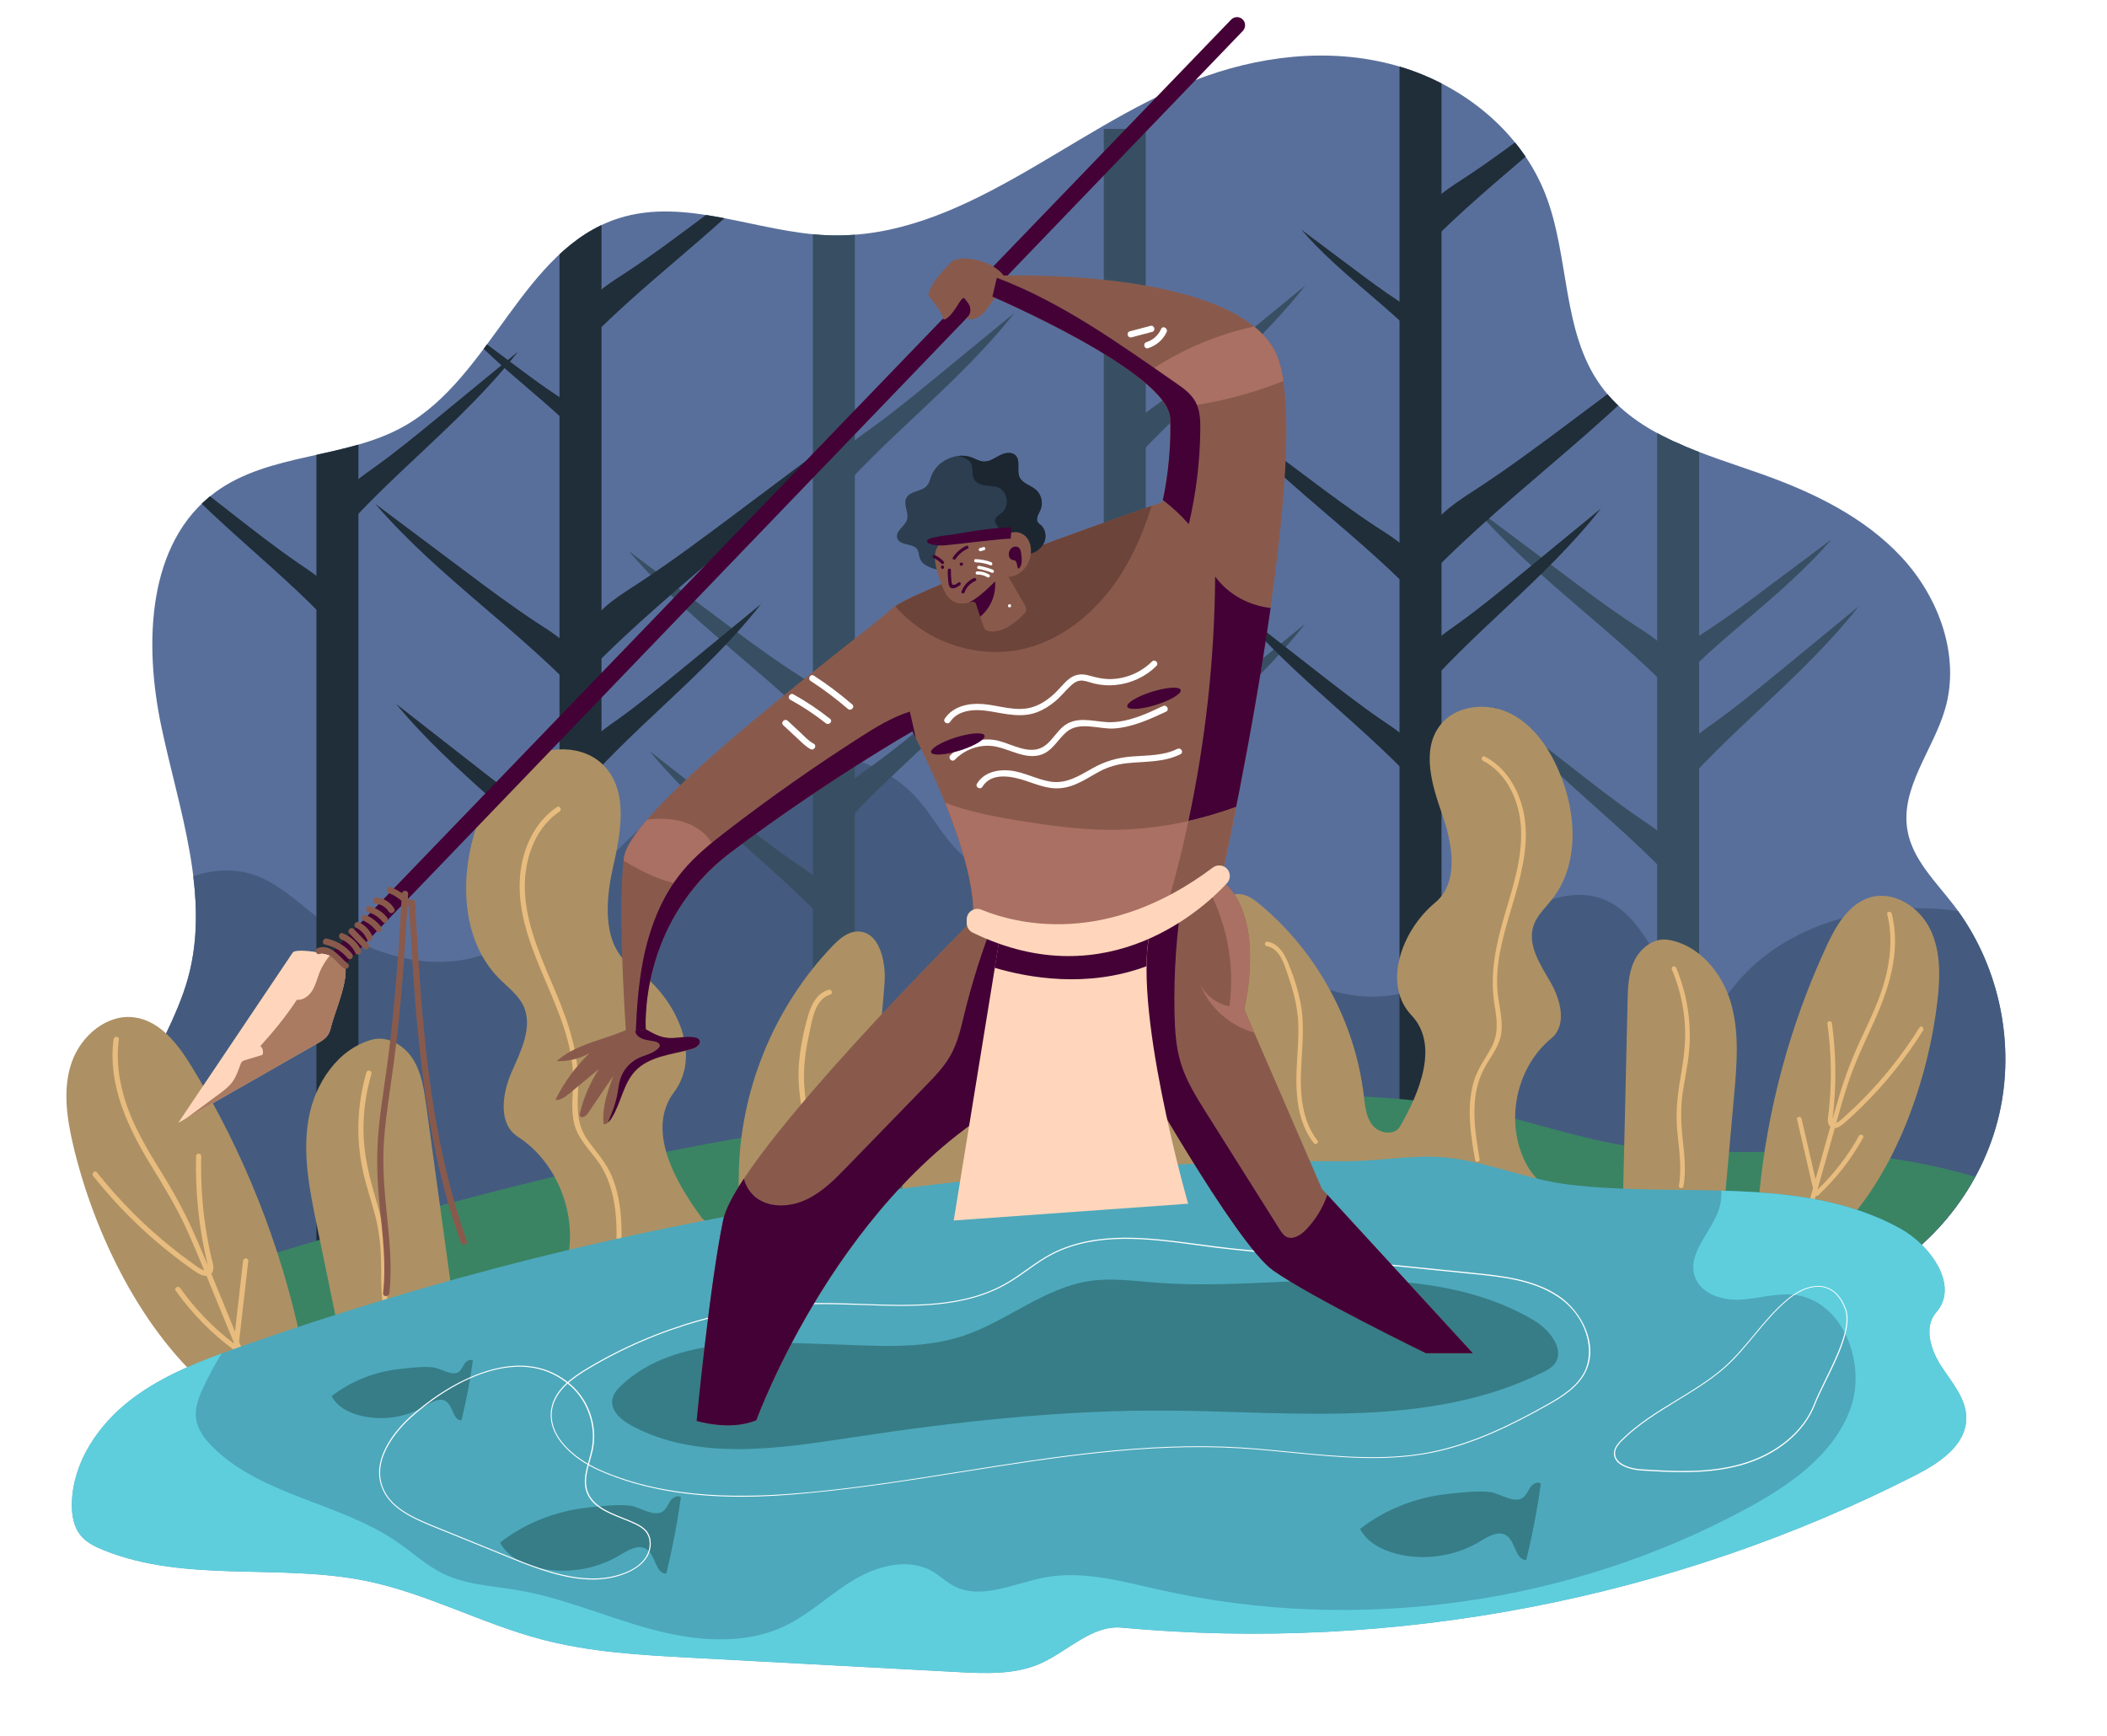 <?xml version="1.0" encoding="utf-8"?>
<!-- Generator: Adobe Illustrator 22.0.1, SVG Export Plug-In . SVG Version: 6.00 Build 0)  -->
<svg version="1.1" xmlns="http://www.w3.org/2000/svg" xmlns:xlink="http://www.w3.org/1999/xlink" x="0px" y="0px"
	 viewBox="0 0 2272 1872" style="enable-background:new 0 0 2272 1872;" xml:space="preserve">
<style type="text/css">
	.st0{fill:#FFFFFF;}
	.st1{fill:#596F9B;}
	.st2{fill:#445B7F;}
	.st3{clip-path:url(#SVGID_2_);}
	.st4{fill:#384F63;}
	.st5{fill:#202E3A;}
	.st6{fill:#3A8464;}
	.st7{fill:#AD9164;}
	.st8{fill:#E8BC7E;}
	.st9{fill:#4DA8BB;}
	.st10{fill:#5ECEDD;}
	.st11{fill:#367D87;}
	.st12{fill:#895A4C;}
	.st13{fill:#440136;}
	.st14{fill:#AA7063;}
	.st15{fill:#6D443A;}
	.st16{fill:#2C3E50;}
	.st17{fill:#1B2630;}
	.st18{fill:none;}
	.st19{fill:#FFD6BB;}
	.st20{fill:#AA7B61;}
</style>
<g id="Background">
	<rect class="st0" width="2272" height="1872"/>
</g>
<g id="object">
	<g>
		<path class="st1" d="M150.1,1180.1c15.2-43.1,40.9-82.2,52.9-126.4c24-88.4-10.1-180.5-29-270.1S158.4,585,232.2,530.8
			c58.1-42.7,140-35.6,202.9-70.8c95.4-53.3,128-191.4,232-224.6c72.5-23.1,149.3,15.4,225.4,18.3
			c144.3,5.5,259.8-113.7,394.2-166.5c68.8-27,146-36.5,217.3-16.9c71.3,19.5,135.5,70.3,162.4,139.1
			c26.3,67.2,17.5,147.8,59.6,206.3c39.4,54.7,110.6,73.1,174.1,95.7c55.7,19.8,110.7,46.5,150.8,89.9
			c40.1,43.4,63,106.3,46.6,163.1c-12.9,44.5-48.5,85.2-40.7,130.9c5.4,31.5,30.3,55.2,49.8,80.6c48.5,63,67,148.1,49.2,225.6
			s-71.8,145.9-142.9,181.3c-74.4,37.1-160.8,37.9-243.5,46.7c-247.7,26.5-480.8,130.3-726.4,172.2
			c-215.6,36.7-436.3,24.9-654.4,8.9c-45.2-3.3-98.9-15.3-126.3-54.8c-21.7-31.2-31.2-66.7-55.3-97.8
			C145.7,1378.7,115.7,1277.9,150.1,1180.1z"/>
		<path class="st2" d="M2096.9,980.7c-84.6-7.5-176.9,17.8-228.8,85.1c-6.7,8.6-14.1,18.7-25,19.5c-7.3,0.5-14-3.6-19.7-8.1
			c-36.9-29.8-48.4-87.4-92-106.4c-33.8-14.7-73.4,0.9-103,22.9c-29.6,22-54.6,50.6-87.6,67.1c-50.7,25.3-116.6,15.6-158-23.1
			c-36.1-33.8-57.6-88.8-105.7-100.5c-38.3-9.4-76.4,13.7-115.2,20.8c-49.4,9.1-103-9.8-135.8-47.8c-13.2-15.4-23.1-33.4-36.5-48.5
			c-37.4-42.2-99.5-57.1-155.1-47c-55.6,10.1-105.1,42-146.4,80.4c-57.2,53.2-107.6,123.3-184,139.1
			c-57.8,11.9-118.1-11.6-164.9-47.5c-20.6-15.8-40.1-34.5-64.6-43c-21.6-7.5-44.6-6.2-66.2,1.2c4.5,36.7,4.3,73.2-5.4,109.1
			c-12,44.1-37.7,83.2-52.9,126.4c-34.4,97.8-4.4,198.6,56.9,277.7c24.1,31.1,33.6,66.6,55.3,97.8c27.5,39.5,81.2,51.5,126.3,54.8
			c218.1,16,438.8,27.8,654.4-8.9c245.6-41.8,478.7-145.7,726.4-172.2c82.7-8.8,169.1-9.6,243.5-46.7
			c71.2-35.4,125.1-103.8,142.9-181.3c17.2-74.9,0.5-156.8-44.4-219.1C2106.7,981.7,2101.8,981.1,2096.9,980.7z"/>
		<g>
			<defs>
				<path id="SVGID_1_" d="M150.1,1180.1c15.2-43.1,40.9-82.2,52.9-126.4c24-88.4-10.1-180.5-29-270.1S158.4,585,232.2,530.8
					c58.1-42.7,140-35.6,202.9-70.8c95.4-53.3,128-191.4,232-224.6c72.5-23.1,149.3,15.4,225.4,18.3
					c144.3,5.5,259.8-113.7,394.2-166.5c68.8-27,146-36.5,217.3-16.9c71.3,19.5,135.5,70.3,162.4,139.1
					c26.3,67.2,17.5,147.8,59.6,206.3c39.4,54.7,110.6,73.1,174.1,95.7c55.7,19.8,110.7,46.5,150.8,89.9
					c40.1,43.4,63,106.3,46.6,163.1c-12.9,44.5-48.5,85.2-40.7,130.9c5.4,31.5,30.3,55.2,49.8,80.6c48.5,63,67,148.1,49.2,225.6
					s-71.8,145.9-142.9,181.3c-74.4,37.1-160.8,37.9-243.5,46.7c-247.7,26.5-480.8,130.3-726.4,172.2
					c-215.6,36.7-436.3,24.9-654.4,8.9c-45.2-3.3-98.9-15.3-126.3-54.8c-21.7-31.2-31.2-66.7-55.3-97.8
					C145.7,1378.7,115.7,1277.9,150.1,1180.1z"/>
			</defs>
			<clipPath id="SVGID_2_">
				<use xlink:href="#SVGID_1_"  style="overflow:visible;"/>
			</clipPath>
			<g class="st3">
				<g>
					<path class="st4" d="M932.8,726.6c20.4-13.4,39.9-28,59.4-42.6c24.2-18.1,48.3-36.2,72.5-54.3
						c-51.8,60.4-120.2,104.6-173.8,163.4c3.5-3.8,4.1-19,5.5-24.4c1.3-5,2.4-10.4,4.9-15C908,741.8,921.8,733.8,932.8,726.6z"/>
					<path class="st4" d="M939.9,826.1c23.8-17.1,46.6-35.9,69.4-54.6c28.2-23.2,56.4-46.3,84.6-69.5
						c-60.6,77.4-140.4,134-203,209.4c4-4.9,4.7-24.4,6.4-31.3c1.6-6.4,2.8-13.4,5.8-19.2C910.9,845.7,927,835.4,939.9,826.1z"/>
					<path class="st4" d="M939.9,461.5c23.8-17.1,46.6-35.9,69.4-54.6c28.2-23.2,56.4-46.3,84.6-69.5
						c-60.6,77.4-140.4,134-203,209.4c4-4.9,4.7-24.4,6.4-31.3c1.6-6.4,2.8-13.4,5.8-19.2C910.9,481.1,927,470.8,939.9,461.5z"/>
					<path class="st4" d="M851.9,722.1c-26.9-17.7-52.7-37-78.4-56.3c-31.9-23.9-63.8-47.8-95.7-71.7
						c68.4,79.7,158.7,138.1,229.5,215.8c-4.6-5-5.4-25.1-7.3-32.2c-1.8-6.6-3.1-13.8-6.5-19.8C884.7,742.2,866.4,731.6,851.9,722.1
						z"/>
					<path class="st4" d="M857.4,930.2c-24.2-16.6-47.5-34.8-70.7-52.9c-28.8-22.5-57.5-44.9-86.3-67.4
						c61.7,75,143.1,129.9,206.9,202.9c-4.1-4.7-4.8-23.6-6.5-30.3c-1.6-6.2-2.8-12.9-5.9-18.6C886.9,949.1,870.5,939.2,857.4,930.2
						z"/>
					<rect x="876.5" y="168.7" class="st4" width="45.3" height="1303.2"/>
				</g>
				<g>
					<path class="st4" d="M1843.2,678.4c20.4-13.4,39.9-28,59.4-42.6c24.2-18.1,48.3-36.2,72.5-54.3
						c-51.8,60.4-120.2,104.6-173.8,163.4c3.5-3.8,4.1-19,5.5-24.4c1.3-5,2.4-10.4,4.9-15C1818.3,693.7,1832.2,685.7,1843.2,678.4z"
						/>
					<path class="st4" d="M1850.2,778c23.8-17.1,46.6-35.9,69.4-54.6c28.2-23.2,56.4-46.3,84.6-69.5c-60.6,77.4-140.4,134-203,209.4
						c4-4.9,4.7-24.4,6.4-31.3c1.6-6.4,2.8-13.4,5.8-19.2C1821.2,797.5,1837.4,787.2,1850.2,778z"/>
					<path class="st4" d="M1850.2,413.4c23.8-17.1,46.6-35.9,69.4-54.6c28.2-23.2,56.4-46.3,84.6-69.5
						c-60.6,77.4-140.4,134-203,209.4c4-4.9,4.7-24.4,6.4-31.3c1.6-6.4,2.8-13.4,5.8-19.2C1821.2,432.9,1837.4,422.7,1850.2,413.4z"
						/>
					<path class="st4" d="M1762.3,673.9c-26.9-17.7-52.7-37-78.4-56.3c-31.9-23.9-63.8-47.8-95.7-71.7
						c68.4,79.7,158.7,138.1,229.5,215.8c-4.6-5-5.4-25.1-7.3-32.2c-1.8-6.6-3.1-13.8-6.5-19.8C1795,694,1776.8,683.5,1762.3,673.9z
						"/>
					<path class="st4" d="M1767.7,882.1c-24.2-16.6-47.5-34.8-70.7-52.9c-28.8-22.5-57.5-44.9-86.3-67.4
						c61.7,75,143.1,129.9,206.9,202.9c-4.1-4.7-4.8-23.6-6.5-30.3c-1.6-6.2-2.8-12.9-5.9-18.6C1797.2,901,1780.8,891,1767.7,882.1z
						"/>
					<rect x="1786.9" y="120.5" class="st4" width="45.3" height="1303.2"/>
				</g>
				<g>
					<path class="st4" d="M1246.5,696.9c20.4-13.4,39.9-28,59.4-42.6c24.2-18.1,48.3-36.2,72.5-54.3
						c-51.8,60.4-120.2,104.6-173.8,163.4c3.5-3.8,4.1-19,5.5-24.4c1.3-5,2.4-10.4,4.9-15C1221.7,712.2,1235.5,704.2,1246.5,696.9z"
						/>
					<path class="st4" d="M1253.6,796.5c23.8-17.1,46.6-35.9,69.4-54.6c28.2-23.2,56.4-46.3,84.6-69.5
						c-60.6,77.4-140.4,134-203,209.4c4-4.9,4.7-24.4,6.4-31.3c1.6-6.4,2.8-13.4,5.8-19.2C1224.6,816,1240.7,805.8,1253.6,796.5z"/>
					<path class="st4" d="M1253.6,431.9c23.8-17.1,46.6-35.9,69.4-54.6c28.2-23.2,56.4-46.3,84.6-69.5
						c-60.6,77.4-140.4,134-203,209.4c4-4.9,4.7-24.4,6.4-31.3c1.6-6.4,2.8-13.4,5.8-19.2C1224.6,451.4,1240.7,441.2,1253.6,431.9z"
						/>
					<path class="st4" d="M1165.6,692.4c-26.9-17.7-52.7-37-78.4-56.3c-31.9-23.9-63.8-47.8-95.7-71.7
						c68.4,79.7,158.7,138.1,229.5,215.8c-4.6-5-5.4-25.1-7.3-32.2c-1.8-6.6-3.1-13.8-6.5-19.8
						C1198.4,712.6,1180.1,702,1165.6,692.4z"/>
					<path class="st4" d="M1171.1,900.6c-24.2-16.6-47.5-34.8-70.7-52.9c-28.8-22.5-57.5-44.9-86.3-67.4
						c61.7,75,143.1,129.9,206.9,202.9c-4.1-4.7-4.8-23.6-6.5-30.3c-1.6-6.2-2.8-12.9-5.9-18.6
						C1200.6,919.5,1184.2,909.6,1171.1,900.6z"/>
					<rect x="1190.2" y="139" class="st4" width="45.3" height="1303.2"/>
				</g>
				<g>
					<path class="st5" d="M427.4,356.3c34.9-23,68.4-48,101.9-73.1c41.4-31,82.8-62,124.3-93.1c-88.9,103.6-206.1,179.4-298,280.2
						c5.9-6.5,7-32.7,9.4-41.8c2.3-8.6,4.1-17.9,8.5-25.7C384.9,382.4,408.6,368.7,427.4,356.3z"/>
					<path class="st5" d="M404.5,503.4c23.8-17.1,46.6-35.9,69.4-54.6c28.2-23.2,56.4-46.3,84.6-69.5
						c-60.6,77.4-140.4,134-203,209.4c4-4.9,4.7-24.4,6.4-31.3c1.6-6.4,2.8-13.4,5.8-19.2C375.5,522.9,391.7,512.7,404.5,503.4z"/>
					<path class="st5" d="M316.5,399.3c-26.9-17.7-52.7-37-78.4-56.3c-31.9-23.9-63.8-47.8-95.7-71.7
						c68.4,79.7,158.7,138.1,229.5,215.8c-4.6-5-5.4-25.1-7.3-32.2c-1.8-6.6-3.1-13.8-6.5-19.8C349.3,419.5,331.1,408.9,316.5,399.3
						z"/>
					<path class="st5" d="M322,607.5c-24.2-16.6-47.5-34.8-70.7-52.9c-28.8-22.5-57.5-44.9-86.3-67.4
						c61.7,75,143.1,129.9,206.9,202.9c-4.1-4.7-4.8-23.6-6.5-30.3c-1.6-6.2-2.8-12.9-5.9-18.6C351.5,626.4,335.1,616.5,322,607.5z"
						/>
					<rect x="341.2" y="168.7" class="st5" width="45.3" height="1303.2"/>
				</g>
				<g>
					<path class="st5" d="M689.6,628.2c34.9-23,68.4-48,101.9-73.1c41.4-31,82.8-62,124.3-93.1c-88.9,103.6-206.1,179.4-298,280.2
						c5.9-6.5,7-32.7,9.4-41.8c2.3-8.6,4.1-17.9,8.5-25.7C647,654.4,670.7,640.6,689.6,628.2z"/>
					<path class="st5" d="M674.5,294.2c27.6-18.1,54-37.9,80.5-57.7c32.7-24.5,65.4-49,98.2-73.5
						c-70.2,81.8-162.8,141.7-235.4,221.4c4.7-5.1,5.5-25.8,7.4-33.1c1.8-6.8,3.2-14.1,6.7-20.3C640.9,314.9,659.6,304,674.5,294.2z
						"/>
					<path class="st5" d="M666.7,775.4c23.8-17.1,46.6-35.9,69.4-54.6c28.2-23.2,56.4-46.3,84.6-69.5
						c-60.6,77.4-140.4,134-203,209.4c4-4.9,4.7-24.4,6.4-31.3c1.6-6.4,2.8-13.4,5.8-19.2C637.7,794.9,653.8,784.6,666.7,775.4z"/>
					<path class="st5" d="M578.7,671.3c-26.9-17.7-52.7-37-78.4-56.3c-31.9-23.9-63.8-47.8-95.7-71.7
						c68.4,79.7,158.7,138.1,229.5,215.8c-4.6-5-5.4-25.1-7.3-32.2c-1.8-6.6-3.1-13.8-6.5-19.8C611.5,691.4,593.2,680.8,578.7,671.3
						z"/>
					<path class="st5" d="M601.1,426.8c-16-10.5-31.4-22-46.7-33.5c-19-14.2-38-28.4-57-42.7c40.7,47.5,94.5,82.2,136.6,128.5
						c-2.7-3-3.2-15-4.3-19.2c-1.1-3.9-1.9-8.2-3.9-11.8C620.6,438.8,609.7,432.5,601.1,426.8z"/>
					<path class="st5" d="M584.1,879.4c-24.2-16.6-47.5-34.8-70.7-52.9c-28.8-22.5-57.5-44.9-86.3-67.4
						c61.7,75,143.1,129.9,206.9,202.9c-4.1-4.7-4.8-23.6-6.5-30.3c-1.6-6.2-2.8-12.9-5.9-18.6C613.7,898.4,597.2,888.4,584.1,879.4
						z"/>
					<rect x="603.3" y="141.5" class="st5" width="45.3" height="1303.2"/>
				</g>
				<g>
					<path class="st5" d="M1595.3,525.2c34.9-23,68.4-48,101.9-73.1c41.4-31,82.8-62,124.3-93.1c-88.9,103.6-206.1,179.4-298,280.2
						c5.9-6.5,7-32.7,9.4-41.8c2.3-8.6,4.1-17.9,8.5-25.7C1552.8,551.4,1576.5,537.6,1595.3,525.2z"/>
					<path class="st5" d="M1580.2,191.2c27.6-18.1,54-37.9,80.5-57.7c32.7-24.5,65.4-49,98.2-73.5
						c-70.2,81.8-162.8,141.7-235.4,221.4c4.7-5.1,5.5-25.8,7.4-33.1c1.8-6.8,3.2-14.1,6.7-20.3
						C1546.6,211.9,1565.3,201,1580.2,191.2z"/>
					<path class="st5" d="M1572.4,672.4c23.8-17.1,46.6-35.9,69.4-54.6c28.2-23.2,56.4-46.3,84.6-69.5
						c-60.6,77.4-140.4,134-203,209.4c4-4.9,4.7-24.4,6.4-31.3c1.6-6.4,2.8-13.4,5.8-19.2C1543.4,691.9,1559.6,681.6,1572.4,672.4z"
						/>
					<path class="st5" d="M1484.4,568.3c-26.9-17.7-52.7-37-78.4-56.3c-31.9-23.9-63.8-47.8-95.7-71.7
						c68.4,79.7,158.7,138.1,229.5,215.8c-4.6-5-5.4-25.1-7.3-32.2c-1.8-6.6-3.1-13.8-6.5-19.8
						C1517.2,588.4,1499,577.8,1484.4,568.3z"/>
					<path class="st5" d="M1506.9,323.8c-16-10.5-31.4-22-46.7-33.5c-19-14.2-38-28.4-57-42.7c40.7,47.5,94.5,82.2,136.6,128.5
						c-2.7-3-3.2-15-4.3-19.2c-1.1-3.9-1.9-8.2-3.9-11.8C1526.4,335.8,1515.5,329.5,1506.9,323.8z"/>
					<path class="st5" d="M1489.9,776.4c-24.2-16.6-47.5-34.8-70.7-52.9c-28.8-22.5-57.5-44.9-86.3-67.4
						c61.7,75,143.1,129.9,206.9,202.9c-4.1-4.7-4.8-23.6-6.5-30.3c-1.6-6.2-2.8-12.9-5.9-18.6
						C1519.4,795.4,1503,785.4,1489.9,776.4z"/>
					<rect x="1509.1" y="38.5" class="st5" width="45.3" height="1303.2"/>
				</g>
			</g>
		</g>
		<g>
			<path class="st6" d="M1990.2,1244.1c-80-5.4-161.1,3.9-240.2-9.1c-49.7-8.2-97.5-25-146.7-35.8c-102-22.5-207.8-18.9-312.2-15.2
				c-103.1,3.6-206.3,7.3-309,17.7c-232.2,23.5-459.7,81.3-683,149c-43.8,13.3-88.8,27.9-129.4,48.9c10.4,20.4,23,39.9,37.2,58.3
				c24.1,31.1,33.6,66.6,55.3,97.8c27.5,39.5,81.2,51.5,126.3,54.8c218.1,16,438.8,27.8,654.4-8.9
				c245.6-41.8,478.7-145.7,726.4-172.2c82.7-8.8,169.1-9.6,243.5-46.7c49.5-24.6,90.6-65.2,117-113.6
				C2084.5,1255.7,2037.6,1247.3,1990.2,1244.1z"/>
			<g>
				<path class="st7" d="M78.6,1233.7c-6.8-29.2-11.1-60.4-1.1-88.6s38-52.1,67.7-47.9c28.1,3.9,47.3,29.7,62,53.9
					c55.5,91,95.5,191.4,117.5,295.7c3.3,15.6,12.2,35.7,27.9,32.7c15.8-3,16.5-25.2,13.2-40.9c-8-39-16.1-78-24.1-117
					c-7.8-37.8-15.6-76.7-9-114.7c6.6-38,31.2-75.5,68.4-85.7c16.9-4.6,34.9,6.2,44.2,21c9.3,14.8,11.9,32.7,14.3,50
					c11,80.1,22,160.1,33,240.2c44.4,13.1,96.8-12.4,113.9-55.5c21.1-53.3-0.2-120-48.3-151.2c-21.2-13.7-16.8-45.9-6.7-69.1
					c10.1-23.1,23.6-49.3,12.8-72.1c-5.7-11.9-16.9-20-26.2-29.4c-38.7-39.1-42.4-102.2-27-155.1c9-30.8,24.8-61.3,51.6-78.9
					c26.8-17.7,66.4-18.5,88.6,4.7c26.8,27.9,18,72.8,9.5,110.5c-8.5,37.7-11,85.3,21.3,106.5c44.6,29.2,76.6,92.6,44.6,135.2
					c-29.8,39.7,0.2,95.1,29.8,135c7.9,10.6,26.1,5.9,33.2-5.1s6.8-25.2,6.9-38.3c0.5-91.8,37.4-182.8,100.8-249.1
					c7.4-7.7,16.2-15.6,26.9-15.9c23.9-0.8,31.3,32.1,29.5,56c-6,80.5-22,167.1,17.1,237.8c10.7-95,27.9-201.7,106-256.9
					c12-8.5,30.3-14.8,40.1-3.8c5.2,5.9,5.6,14.6,5.7,22.5c0.6,54.9,1.2,109.9,1.7,164.8c0.3,29,0.3,59.2-12.2,85.3
					c-15.7,32.8-48.3,53.7-80.7,70.1c-161.8,81.9-349.4,91-530.6,98.5C446,1481,393,1492.1,341,1508.9
					c-44.9,14.5-70.5,24.5-109.3-6.8C153.6,1439.1,100.9,1329.4,78.6,1233.7z"/>
				<path class="st8" d="M271.9,1481.4c-4.7-11.5-9.4-23-14.1-34.5c3.3-29,6.6-58.1,9.9-87.1c0.4-3.6-5.2-3.6-5.6,0
					c-2.9,25.4-5.8,50.8-8.7,76.3c-8.5-20.8-16.9-41.7-25.6-62.5c4.6-4.5,1-13.3-0.2-18.6c-2.4-10.6-4.4-21.3-6-32
					c-3.8-25.2-5.2-50.7-4.6-76.2c0.1-3.6-5.6-3.6-5.6,0c-0.9,38.7,3.1,77.3,12,115c0.2,0.9,0.6,1.9,0.7,2.9
					c-4.1-9.7-8.2-19.5-12.4-29.1c-10.1-23.3-21.8-45.5-35.1-67.2c-13.2-21.4-26.6-42.8-36.1-66.2c-10.4-25.8-16-53.5-12.4-81.4
					c0.5-3.6-5.2-3.6-5.6,0c-6.5,49.1,15.3,95.1,40.3,135.9c13.4,21.9,26.7,43.6,37.5,66.9c7,15.3,13.5,30.8,19.9,46.4
					c-1.3-0.4-2.6-1-3.2-1.3c-3.7-1.8-7.1-4.7-10.5-7.1c-7.6-5.4-15-11-22.2-16.9c-13.8-11.1-27.1-23-39.7-35.5
					c-14.3-14.2-27.6-29.2-40.1-44.9c-2.3-2.8-6.2,1.2-4,4c25,31.4,53.6,60,85.3,84.7c7.4,5.8,15,11.5,22.8,16.9
					c3.8,2.6,9.1,6.4,14.1,6c3,7.3,5.9,14.5,8.9,21.8l20.6,50.2c0,0.3-0.1,0.6-0.1,0.9c-22.2-16.9-41.7-37-57.8-59.8
					c-2.1-2.9-7-0.1-4.9,2.8c17.6,24.8,39,46.5,63.5,64.5c1,0.7,2,0.6,2.8,0c3.6,8.8,7.3,17.6,10.9,26.4
					C267.8,1486.2,273.2,1484.7,271.9,1481.4z"/>
				<path class="st8" d="M422.1,1424.7c-6.5-22-5.1-44.8-5.6-67.5c-0.5-22.4-5.1-43.3-11.4-64.7c-6.5-22.1-12.1-44-13-67.1
					c-0.9-22.8,2-45.5,8.4-67.4c1-3.5-4.4-5-5.4-1.5c-9.8,33.7-11.4,69.4-4.3,103.8c3.6,17.6,9.6,34.6,14.1,51.9
					c4.6,18,6,35.8,6.1,54.3c0.1,20-0.1,40.2,5.7,59.5C417.6,1429.7,423.1,1428.2,422.1,1424.7z"/>
				<path class="st8" d="M659.9,1268.8c-6.3-15.3-17.1-26.4-26.5-39.7c-11.3-16-11-33.4-10.1-52.1c1.9-37.4-9.3-71.8-23.6-106
					c-14.2-34-30.8-68.5-33.5-105.9c-2.4-33.4,8.3-70.5,37.2-89.9c3-2,0.2-6.9-2.8-4.9c-24.4,16.5-36.9,44.6-39.7,73.3
					c-3.4,35.4,8.8,70,22.2,102.1c14.7,35.6,32.4,71.5,34.8,110.6c1.1,18.2-3,36.8,1.1,54.8c3.7,16.4,15.9,27.7,25.4,40.9
					c23.3,32.3,21.4,74.7,19.3,112.5c-0.2,3.6,5.4,3.6,5.6,0C670.8,1332.7,672.3,1298.9,659.9,1268.8z"/>
				<path class="st8" d="M893.5,1067.4c-12.9,3.8-18.8,16.3-22.2,28.2c-4.9,17.1-8.7,35.3-9.9,53.1c-2.7,38.1,11.1,74.7,12,112.5
					c0.5,20-2.7,40.1-13.3,57.3c-1.9,3.1,3,5.9,4.9,2.8c16.9-27.5,15.7-60.9,11-91.7c-2.9-18.8-7.1-37.5-8.6-56.5
					c-1.6-19.7,0.8-38.7,5.1-57.9c3.2-14.4,5.9-37.6,22.7-42.6C898.4,1071.8,897,1066.4,893.5,1067.4z"/>
			</g>
			<g>
				<path class="st7" d="M2089.2,1079.1c3-25.9,3.6-53.4-7.8-76.9s-38.1-41.4-63.4-34.8c-23.9,6.2-38,30.4-48.4,52.8
					c-39.1,84.3-63.8,175.3-72.6,267.8c-1.3,13.9-7,32.2-20.9,31.1c-14-1.1-16.8-20.2-15.5-34.1c3.1-34.6,6.2-69.2,9.3-103.8
					c3-33.5,5.9-68-3.6-100.2s-34.5-62.3-67.7-67.5c-15.1-2.4-29.6,8.8-36.2,22.5c-6.6,13.7-7.1,29.5-7.4,44.8
					c-1.6,70.5-3.3,140.9-4.9,211.4c-37.2,15.8-85.1-1.2-104.2-36.8c-23.6-44.1-11.7-104,27-135.7c17-14,10.1-41.5-1-60.5
					c-11-19-25.3-40.3-18.2-61.2c3.7-10.9,12.7-19,19.8-28.1c29.7-37.7,26.7-92.8,8-137c-10.8-25.8-27.5-50.6-52.5-63.3
					c-25-12.7-59.3-9.5-76.3,12.8c-20.4,26.8-8.4,64.9,2.7,96.7c11.1,31.8,18,72.9-8,94.4c-35.8,29.7-57.2,87.8-25.3,121.5
					c29.7,31.4,9.2,82.4-12.5,119.9c-5.8,9.9-22,7.7-29.3-1.1c-7.3-8.9-8.4-21.1-9.7-32.5c-9.5-79.4-50.4-154.7-111.9-205.9
					c-7.2-6-15.6-11.9-24.8-11.2c-20.8,1.7-23.9,30.9-20,51.4c13.2,69.2,35.6,142.6,8.7,207.7c-18.7-81.3-44.1-172-117.2-212.1
					c-11.3-6.2-27.7-9.8-35.1,0.7c-4,5.7-3.4,13.2-2.7,20.1c4.9,47.6,9.8,95.3,14.8,142.9c2.6,25.2,5.6,51.3,19,72.7
					c16.8,26.8,47.2,41.8,76.9,52.8c148.3,55,311.7,44.3,469.5,32.9c47.7-3.4,94.7,0.9,141.4,10.3c40.3,8.1,63.5,14.3,94-16.7
					C2044.5,1264.5,2079.3,1164.2,2089.2,1079.1z"/>
				<path class="st8" d="M1946.2,1312.8c3-10.4,5.9-20.8,8.8-31.2c-5.7-24.8-11.4-49.7-17.2-74.5c-0.7-3.1,4.2-3.6,4.9-0.6
					c5,21.7,10,43.5,15,65.2c5.3-18.9,10.6-37.8,16-56.7c-4.4-3.5-2.2-11.4-1.7-16.1c1-9.4,1.7-18.9,2-28.4
					c0.8-22.2-0.5-44.5-3.5-66.5c-0.4-3.1,4.5-3.7,4.9-0.6c4.6,33.4,4.9,67.3,0.9,100.8c-0.1,0.8-0.4,1.7-0.3,2.5
					c2.6-8.8,5.2-17.7,7.8-26.5c6.4-21.2,14.4-41.6,23.8-61.7c9.3-19.9,18.9-39.7,24.7-60.9c6.4-23.4,8.6-48,2.7-71.7
					c-0.8-3.1,4.1-3.6,4.9-0.6c10.5,41.9-3.9,83.9-21.5,121.8c-9.4,20.3-18.8,40.4-25.8,61.7c-4.6,13.9-8.6,28.1-12.6,42.2
					c1.1-0.4,2.1-1.1,2.6-1.4c3-2,5.7-4.8,8.4-7.2c6-5.4,11.9-11,17.6-16.8c10.9-11,21.2-22.6,30.9-34.7
					c10.9-13.7,21.1-28,30.3-42.8c1.7-2.7,5.5,0.4,3.9,3.1c-18.6,29.7-40.5,57.2-65.5,81.8c-5.9,5.8-11.9,11.4-18.1,16.9
					c-3,2.7-7.2,6.4-11.6,6.6c-1.8,6.6-3.7,13.2-5.5,19.7l-12.9,45.5c0.1,0.3,0.1,0.5,0.2,0.8c17.5-16.8,32.5-36.2,44.2-57.5
					c1.5-2.8,6-0.8,4.5,2c-12.8,23.2-29.2,44.1-48.6,62.2c-0.8,0.7-1.7,0.7-2.4,0.3c-2.3,8-4.5,16-6.8,24
					C1950.2,1316.6,1945.3,1315.9,1946.2,1312.8z"/>
				<path class="st8" d="M1810.4,1278.5c3.4-19.7,0-39.4-1.8-59c-1.8-19.4,0.1-38,3.5-57.2c3.4-19.8,6.1-39.3,4.6-59.4
					c-1.5-19.8-6.2-39.2-13.9-57.5c-1.2-2.9,3.3-4.8,4.6-1.8c11.8,28.2,16.7,59,14,89.5c-1.4,15.6-4.9,30.9-7.1,46.4
					c-2.2,16-1.7,31.6,0,47.7c1.9,17.3,4,34.8,1,52.1C1814.7,1282.4,1809.9,1281.7,1810.4,1278.5z"/>
				<path class="st8" d="M1589,1167c4-13.9,12.2-24.6,19-37c8.2-15,6.3-30,3.6-46.2c-5.3-32.3,1-63.1,10-94.1
					c9-30.9,19.9-62.4,18.6-95.1c-1.2-29.1-14.1-60.2-41.1-74.2c-2.8-1.5-0.8-6,2-4.5c22.8,11.8,36.4,35,41.7,59.6
					c6.5,30.3-0.7,61.5-9.1,90.7c-9.3,32.3-21,65.1-19.2,99.2c0.8,15.9,6.2,31.6,4.5,47.6c-1.6,14.6-11,25.6-17.9,37.9
					c-17,30.3-11.1,66.8-5.6,99.4c0.5,3.1-4.4,3.7-4.9,0.6C1585.8,1223.4,1581.2,1194.3,1589,1167z"/>
				<path class="st8" d="M1366.7,1015.5c11.5,2,17.9,12.2,22.1,22.3c6,14.4,11,29.7,13.8,45c6.1,32.7-2.2,65.8,0.8,98.7
					c1.6,17.4,6.3,34.5,17.2,48.4c2,2.5-2,5.4-3.9,2.9c-17.3-22.2-19.6-51.2-18.6-78.3c0.7-16.6,2.4-33.2,1.9-49.8
					c-0.6-17.2-4.6-33.5-10.1-49.7c-4.2-12.1-8.8-32-23.8-34.6C1362.8,1019.9,1363.6,1015,1366.7,1015.5z"/>
			</g>
			<g>
				<path class="st9" d="M258.4,1452.6c-41.4,14.6-83.2,30.5-117.9,57.4c-34.7,26.9-61.8,66.9-63,110.8c-0.3,12.4,1.7,25.6,9.6,35.2
					c6.2,7.5,15.3,12,24.3,15.6c88.7,35.9,190.1,14.2,283.8,33.4c65.1,13.4,124.6,46.1,188.9,63c52.6,13.9,107.5,16.9,161.8,19.8
					c95.6,5.1,191.2,10.3,286.7,15.4c30.1,1.6,61.4,3,89-9.1c29.8-13.1,55.5-41.8,88-38.8c293.2,27.1,593.6-30.7,855.9-164.4
					c25.6-13.1,54.2-32.1,54.7-60.8c0.4-21.2-15.1-38.7-26.7-56.4c-11.7-17.7-19.6-42.8-5.6-58.7c24.9-28.4-6-72.1-39.2-90.3
					c-106.6-58.6-237.8-32.4-358.5-47.4c-45.5-5.7-91.1-26.4-136.2-29.4c-34.2-2.3-70.5,4.7-105.4,4.4
					c-98.1-0.6-196.1,2.9-293.9,10.5c-195.5,15.2-389.8,46.9-580,94.5C467.9,1384.1,362.3,1415.9,258.4,1452.6z"/>
			</g>
			<g>
				<path class="st10" d="M2093.6,1473.8c-11.7-17.7-19.6-42.8-5.6-58.7c24.9-28.4-6-72.1-39.2-90.3
					c-58.7-32.2-124.8-38.8-192.6-40.7c0.3,6.6-0.5,13.3-2.6,19.8c-8.3,25.3-34.7,47.8-26,72.9c6.4,18.4,29,25.7,48.5,24.8
					c19.5-0.9,38.7-7.4,58.1-5.3c52.5,5.6,79.2,73.6,61,123.2s-65.2,82.2-111.7,107.3c-191.1,103.6-420,135.4-632.1,87.9
					c-41.2-9.2-83.5-21.4-125-13.5c-33.3,6.3-69,25-98.7,8.7c-7.7-4.2-14.1-10.5-21.7-15c-25.7-15.2-59.2-6.7-84.9,8.6
					c-25.7,15.3-47.5,36.9-74.4,49.8c-44.8,21.5-97.9,16.4-145.8,3.3c-47.9-13-93.9-33.5-142.9-41.8c-26.5-4.5-54.3-5.6-78.6-17
					c-18.9-8.9-34.4-23.5-51.7-35.3c-61.8-42.3-145.5-49.4-198.5-102.2c-8.4-8.3-16-18.3-17.7-29.9c-1.8-11.9,2.9-23.8,8-34.7
					c5.8-12.4,12.3-24.4,19.5-36.1c-34.9,12.9-69.2,27.7-98.5,50.3c-34.7,26.9-61.8,66.9-63,110.8c-0.3,12.4,1.7,25.6,9.6,35.2
					c6.2,7.5,15.3,12,24.3,15.6c88.7,35.9,190.1,14.2,283.8,33.4c65.1,13.4,124.6,46.1,188.9,63c52.6,13.9,107.5,16.9,161.8,19.8
					c95.6,5.1,191.2,10.3,286.7,15.4c30.1,1.6,61.4,3,89-9.1c29.8-13.1,55.5-41.8,88-38.8c293.2,27.1,593.6-30.7,855.9-164.4
					c25.6-13.1,54.2-32.1,54.7-60.8C2120.7,1509,2105.3,1491.5,2093.6,1473.8z"/>
			</g>
			<g>
				<path class="st11" d="M539.3,1663.5c7.3,14.3,23,22.5,38.5,26.6c30.4,8,64,3.1,90.9-13.2c8.9-5.4,20.2-12.1,28.7-6.1
					c9.7,6.7,9.3,26.2,21.1,26.2c6.6-27.2,11.9-54.8,15.7-82.5c-3.8-2.5-9,0.6-11.5,4.3c-2.6,3.8-4.1,8.4-7.9,11.1
					c-9.2,6.6-25.1-4.7-34.9-6.1c-13.5-1.9-32.5,0.6-46.1,2C599.7,1629.4,566.4,1642.4,539.3,1663.5z"/>
			</g>
			<g>
				<path class="st11" d="M1466.6,1648.8c7.3,14.3,23,22.5,38.5,26.6c30.4,8,64,3.1,90.9-13.2c8.9-5.4,20.2-12.1,28.7-6.1
					c9.7,6.7,9.3,26.2,21.1,26.2c6.6-27.2,11.9-54.8,15.7-82.5c-3.8-2.5-9,0.6-11.5,4.3c-2.6,3.8-4.1,8.4-7.9,11.1
					c-9.2,6.6-25.1-4.7-34.9-6.1c-13.5-1.9-32.5,0.6-46.1,2C1527,1614.7,1493.8,1627.7,1466.6,1648.8z"/>
			</g>
			<g>
				<path class="st11" d="M357.6,1505.6c5.7,11.2,17.9,17.6,30.1,20.8c23.8,6.2,50,2.4,71-10.3c6.9-4.2,15.7-9.4,22.4-4.8
					c7.6,5.2,7.3,20.5,16.5,20.4c5.2-21.2,9.3-42.7,12.3-64.4c-3-2-7,0.4-9,3.4c-2,2.9-3.2,6.6-6.1,8.7c-7.2,5.1-19.6-3.7-27.2-4.7
					c-10.5-1.5-25.4,0.4-36,1.6C404.8,1479,378.8,1489.2,357.6,1505.6z"/>
			</g>
			<g>
				<path class="st0" d="M799.2,1614.1c-49.8,0-103.6-6.3-153-28.2c-15.7-6.9-29.5-16.7-38.8-27.5c-11.3-13.1-15.7-27.2-12.6-41
					c4.2-19.1,21.6-31.8,38.1-41.7c76-45.6,163.1-70,251.7-70.5c14.9-0.1,30.3,0.5,45.2,1c54.1,1.9,110,3.9,156.2-23.1
					c7.4-4.3,14.4-9.3,21.3-14.2c8.7-6.2,17.8-12.6,27.5-17.6l0,0c48.3-24.2,103.7-16.7,157.3-9.6c12.2,1.6,23.7,3.2,35.1,4.4
					c58.2,6,117.4,12,174.6,17.8c29.1,2.9,58.2,5.9,87.4,8.8c30.1,3.1,64.2,6.5,91.3,24.6c25.7,17.1,44,53.7,28.9,82.9
					c-8.4,16.2-24.8,26.4-40.9,35.4c-36.2,20.3-79.5,42.4-126.5,51.4c-49.3,9.5-100.3,4.5-149.7-0.4c-18.4-1.8-37.3-3.7-55.9-4.8
					c-100.1-5.9-201.2,10.2-298.9,25.7c-54.1,8.6-109.9,17.5-165.2,22.6C849.6,1612.4,824.9,1614.1,799.2,1614.1z M887.5,1406.4
					c-1,0-2,0-3,0c-88.5,0.5-175.3,24.8-251.1,70.4c-16.3,9.8-33.4,22.3-37.6,41c-3,13.4,1.3,27.2,12.4,40
					c9.2,10.6,22.9,20.3,38.4,27.2c74.8,33.1,159.7,30.4,225.4,24.3c55.2-5.1,111.1-14,165.1-22.6c97.8-15.6,198.9-31.7,299.1-25.8
					c18.6,1.1,37.6,3,56,4.8c49.3,4.9,100.3,9.9,149.4,0.4c46.9-9.1,90.1-31,126.2-51.3c16-9,32.3-19.1,40.5-35
					c11.5-22.3,3.9-59.8-28.6-81.4c-26.9-18-60.9-21.4-90.8-24.4c-29.1-3-58.2-5.9-87.3-8.8c-57.2-5.8-116.4-11.8-174.6-17.8
					c-11.5-1.2-23-2.7-35.1-4.4c-53.4-7.2-108.6-14.6-156.6,9.4l0,0c-9.6,4.9-18.6,11.3-27.3,17.5c-6.9,4.9-14,9.9-21.4,14.2
					c-46.5,27.1-102.6,25.1-156.8,23.2C915.7,1406.9,901.4,1406.4,887.5,1406.4z"/>
			</g>
			<g>
				<path class="st11" d="M671.2,1492.9c-5,4.6-9.9,9.9-10.9,16.6c-1.9,12.3,9.9,22.1,20.8,28c71.3,38.3,158,24.8,238,12.6
					c112.8-17.2,226.7-29.7,340.8-28.9c136.9,1,281.6,19.6,404.1-41.5c4.3-2.1,8.6-4.5,11.7-8.1c13-15.4-4.7-37.7-22-47.9
					c-59.5-35.2-131.1-43.7-200.2-43.5c-69.1,0.2-138.4,8.4-207.3,3c-23.6-1.8-47.4-5.2-70.9-1.8c-49.4,7.3-89.5,43.5-136.9,59.3
					c-46.2,15.3-96.3,10.3-144.9,8.9C821.1,1447.5,728.8,1440.1,671.2,1492.9z"/>
			</g>
			<g>
				<path class="st0" d="M639.1,1703.4c-28.9,0-59.2-11-88.3-22.9l-85.1-34.6c-23-9.4-46.1-20.3-54.2-42.4
					c-12.4-33.8,21-67,31.6-76.4l0,0c15.1-13.5,46-37.7,82.5-48.8c35.9-10.9,66.3-5.8,90.3,15.2c19.1,16.8,28.4,43.8,23.6,68.7
					c-0.8,4.3-2.1,8.7-3.3,12.9c-3.1,10.9-6.2,22.1-2.7,32.7c5.2,15.8,22,22.5,38.2,29c4.6,1.8,9.4,3.7,13.7,5.8
					c3.8,1.8,8.6,4.4,11.9,8.5c5.8,7.3,6,18.8,0.4,28c-4.5,7.4-12.2,13.3-23,17.7C663.2,1701.5,651.2,1703.4,639.1,1703.4z
					 M443.8,1528.1c-10.4,9.3-43.4,42.1-31.3,75.1c7.9,21.6,30.8,32.4,53.6,41.7l85.1,34.6c41.2,16.7,84.6,31.8,123.1,16.3
					c10.5-4.2,18.1-10,22.4-17.2c5.3-8.8,5.2-19.8-0.4-26.7c-3.1-3.9-7.8-6.4-11.5-8.2c-4.3-2.1-9.1-4-13.7-5.8
					c-16.5-6.6-33.5-13.4-38.9-29.7c-3.6-10.9-0.4-22.3,2.7-33.3c1.2-4.2,2.4-8.6,3.2-12.8c4.7-24.6-4.4-51.2-23.2-67.7
					c-23.7-20.8-53.7-25.8-89.2-15C489.5,1490.5,458.8,1514.7,443.8,1528.1L443.8,1528.1z"/>
			</g>
			<g>
				<path class="st0" d="M1814.6,1587.6c-14.5,0-29.4-0.8-45-1.8c-9-0.6-20.6-3.5-26.1-9.9c-2.4-2.8-3.5-6.1-3.1-9.8
					c0.5-5.3,4.2-9.6,8-13.4l0,0c17.5-17.4,38.8-30.4,59.4-42.9c16.4-10,33.4-20.3,48.3-32.8c13.2-11.1,24.4-24.6,35.3-37.7
					c11.3-13.6,22.9-27.7,36.7-38.9c13.8-11.2,28.3-15.8,40-12.6c9.9,2.7,17.4,10.6,22.3,23.6c7.3,19.4-8.7,52-21.6,78.1
					c-4.5,9.2-8.8,17.9-11.4,24.7c-11.7,30.7-41.8,55.5-80.6,66.1C1856.7,1585.8,1836.1,1587.6,1814.6,1587.6z M1749.3,1553.4
					c-3.7,3.7-7.2,7.8-7.7,12.7c-0.3,3.3,0.6,6.3,2.9,8.9c5.3,6.2,16.5,9,25.3,9.5c38.5,2.5,73.1,3.8,106.8-5.5
					c38.4-10.6,68.3-35.1,79.8-65.5c2.6-6.8,6.9-15.5,11.4-24.8c12.8-26,28.7-58.3,21.6-77.2c-4.8-12.6-12-20.3-21.6-22.9
					c-11.3-3.1-25.5,1.5-39,12.4c-13.7,11.2-25.3,25.2-36.6,38.8c-10.9,13.2-22.1,26.8-35.4,37.9c-15,12.6-32,22.9-48.4,32.9
					C1787.9,1523.2,1766.7,1536.1,1749.3,1553.4L1749.3,1553.4z"/>
			</g>
		</g>
		<g>
			<path class="st12" d="M600.3,1144.3c12.3,0.5,24.7-2.5,35.3-8.5c-15,14.5-27.5,31.6-36.7,50.3c5.4,0.7,10.3-3,14.5-6.4
				c10.8-9,21.7-17.9,32.5-26.9c-9.5,14.4-16.4,30.5-20.5,47.2c-0.3,1.1-0.5,2.3,0,3.4c1.5,3.2,6.4,0.3,8.4-2.6
				c9.1-13.5,18.3-27,27.4-40.4c-6.1,16.8-12.3,34.3-10.3,52.1c4-0.2,7-3.7,9-7.1c9.8-16,12.2-36.4,25-50.1
				c15.3-16.2,39.9-17.8,61.3-23.8c4.8-1.3,10.6-5.8,7.9-9.9c-1.1-1.6-3.1-2.3-5-2.6c-8.3-1.5-16.9,0.7-25.3,0.7
				c-13.2,0-20.9-6.2-31.8-11.9c-6.3-3.3-6.5-2.1-13.4,1.3c-5.2,2.5-10.6,4.6-16,6.6C641.1,1123.4,617.7,1128.8,600.3,1144.3z"/>
			<path class="st13" d="M754,1121.3c-1.1-1.6-3.1-2.3-5-2.6c-8.3-1.5-16.9,0.7-25.3,0.7c-13.2,0-20.9-6.2-31.8-11.9
				c-3.1-1.6-4.7-2.1-6.4-1.9c-1.3,3.5-1,7.7,1.4,10.6c4.4,5.5,12.6,5.4,19.5,7c2.6,0.6,5.6,2.5,5,5c-0.2,0.8-0.8,1.5-1.3,2.1
				c-5.8,6-14.7,7.4-22.1,11c-9.1,4.5-16.2,12.9-19.2,22.6c-1.5,5-2,10.3-3,15.5c-1.9,10.6-5.8,20.7-10.1,30.7
				c1.7-1.4,3.1-3.2,4.2-5.1c9.8-16,12.2-36.4,25-50.1c15.3-16.2,39.9-17.8,61.3-23.8C750.9,1129.9,756.7,1125.5,754,1121.3z"/>
			<path class="st13" d="M1340.9,22c-3.2-4.3-9.5-4.8-13.3-0.9L338.8,1047.2c-3.2,3.3-3.5,8.5-0.8,12.3v0c3.5,4.7,10.4,5.1,14.4,0.9
				l987.7-1027C1343.1,30.2,1343.4,25.4,1340.9,22z"/>
			<path class="st12" d="M1037.7,278.8c-2.9,0.1-5.9,0.6-8.6,1.9c-2.8,1.4-5.1,3.7-7.2,6c-8.4,8.9-17.1,18.2-20.6,29.9
				c-0.2,0.7-0.6,1.5-0.2,2c18.5,22.3,15,26.3,16.8,26c7-1.4,14.4-15.4,17.9-20.6c3.4-5.2,4.1-2.2,8,2.7c3.9,4.9,3.5,13.4-2,16.3
				c7.4,4,16.5-1.8,21.5-8.6c5.2-7.1,9-13.6,15.8-19.3c6-5,9.8-6,5.3-14.5C1076.7,285.8,1052.9,278,1037.7,278.8z"/>
			<path class="st12" d="M1049.3,991.5c0,0-254.7,253.4-269.3,323.7c-14.7,70.2-28.7,217.1-28.7,217.1s36,11.3,64.4-0.8
				c0,0,90.6-250.7,284.4-351.7l119.1-40.8c0,0,112.7,202.2,153.9,231.2s164.6,89.1,164.6,89.1h50.5l-162.8-177.3l-83.8-193.6
				c0,0,28.8-116.3-37-146.5C1304.7,942.1,1139.1,994.2,1049.3,991.5z"/>
			<path class="st14" d="M1325.7,1085.2c-13.3-2.5-25.3-11.4-31.5-23.5c9.8,25.2,32.4,44.7,58.3,51.9l-10.8-25
				c0,0,28.8-116.3-37-146.5c0,0-2.6,0.8-7.4,2.3c1,4.3,1.8,7.7,1.9,7.7C1322.5,991.8,1332,1039.5,1325.7,1085.2z"/>
			<path class="st13" d="M1431.3,1288.5c-4.9,14.1-12.8,27.1-23.2,37.8c-5.6,5.8-14.2,11.2-21.3,7.3c-3-1.7-5-4.7-6.8-7.6
				c-26.4-42-52.8-83.9-79.3-125.9c-10.7-17-21.5-34.3-27.4-53.5c-5.2-17.1-6.4-35.3-6.8-53.2c-1-44.7,2.2-89.6,9.6-133.7
				c0.5-3.1,1.1-6.4,1.3-9.6c-45.3,13-137.9,37.3-205.1,41c-13,33.3-23.9,67.5-32.4,102.2c-3.7,15.2-7.1,30.7-14.7,44.4
				c-6.9,12.5-17,23-27,33.2c-28.2,29-56.4,58-84.6,87.1c-12.8,13.2-25.9,26.6-42.4,34.8c-16.4,8.2-37.1,10.4-52.8,0.9
				c-8.1-4.9-14-13.5-16.3-22.6c-11.9,18-19.9,33.3-22.2,44.1c-14.7,70.2-28.7,217.1-28.7,217.1s36,11.3,64.4-0.8
				c0,0,90.6-250.7,284.4-351.7l119.1-40.8c0,0,112.7,202.2,153.9,231.2c41.2,29.1,164.6,89.1,164.6,89.1h50.5L1431.3,1288.5z"/>
			<path class="st12" d="M1253.4,541.5c0,0-268.7,92.8-292.2,115.3c-23.4,22.6-281,211.8-288.4,267.8c-7.3,56,2.2,188.4,2.2,188.4
				l21.3-2.5c0,0-9-115.8,92.5-192.1s194.9-129.8,194.9-129.8s70.3,133,65.5,202.8c0,0,134.4,81.9,267.7-44.6
				c0,0,106.3-478.9,57.3-569.2c-49.1-90.3-298.9-80.3-298.9-80.3l-5.3,22.5c0,0,190.3,81.6,191.8,131.6
				C1263.5,501.4,1253.4,541.5,1253.4,541.5z"/>
			<path class="st14" d="M1374.3,377.7c-5.2-9.6-12.7-18.1-22-25.6c-44.5,9.6-86.9,28.7-123.5,55.6c14.3,11.3,25.3,22.5,30.2,32.8
				c42.8-3.6,85.1-13.7,124.9-29.6C1381.9,397.2,1378.7,385.9,1374.3,377.7z"/>
			<path class="st14" d="M1097.4,884.8c-26.2-4.3-53.3-9.7-78.2-19c16.7,41.6,32.6,91.4,30.2,125.8c0,0,134.4,81.9,267.7-44.6
				c0,0,6.7-30.2,16-76.8c-43.5,15.9-89.5,24.8-135.7,24.7C1163.8,894.8,1130.4,890.2,1097.4,884.8z"/>
			<path class="st13" d="M1310.3,621.7c-0.6,88.6-10.3,177-28.8,263.6c17.4-3.9,34.6-9,51.5-15.2c-8.6,43.5-15,72.7-15.9,76.4
				c1.9-8.5,32.9-149.6,53-290.9C1346.7,653.1,1324.2,640.9,1310.3,621.7z"/>
			<path class="st12" d="M1333,870.2c-16.8,6.2-34,11.2-51.5,15.2c-7.7,36.2-17,72-27.8,107.4c20.8-10.7,42-25.6,63.3-45.7
				c0,0,0-0.1,0.1-0.2c0-0.1,0-0.1,0-0.2C1317.9,942.8,1324.4,913.7,1333,870.2z"/>
			<path class="st14" d="M751.3,892.9c-13.3-8.3-29.6-10.7-45.3-9.8c-2.7,0.1-5.4,0.4-8.1,0.7c-14.4,16.7-23.7,30.9-25,40.9
				c-0.1,1.1-0.3,2.3-0.4,3.5c5.8,3.5,11.7,6.8,17.7,9.9c17.7,9.2,37,16.9,56.9,16.2c1.4-0.1,2.8-0.2,4.1-0.3
				c6.6-7.8,14-15.4,22.3-22.8C774.1,915.7,764.4,901,751.3,892.9z"/>
			<path class="st13" d="M927.7,794.9c-49,31.3-96.6,64.8-142.7,100.2c-17.7,13.6-35.2,27.6-49.4,44.8
				c-22.6,27.4-35.5,61.6-42.3,96.5c-4.8,24.9-6.7,50.2-7.7,75.5l10.8-1.3c0,0-9-115.8,92.5-192.1s194.9-129.8,194.9-129.8
				s1.4,2.7,3.8,7.4c-2.2-9.6-4.3-19.1-6.5-28.7C962,773.4,944.7,784,927.7,794.9z"/>
			<path class="st13" d="M1281.9,565.3c7.9-33.3,12-67.5,12.4-101.7c0.1-10.5-0.3-21.4-5.4-30.6c-4.7-8.5-12.9-14.4-20.9-19.9
				c-61.5-42.7-123.3-87.2-193.1-113.5l-4.8,20.3c0,0,190.3,81.6,191.8,131.6c1.3,42.9-6,78.5-8,87.7
				C1264.1,547,1273.5,555.7,1281.9,565.3z"/>
			<path class="st15" d="M1107.6,698.8c41.6-11,76.3-41.2,99.8-77.3c15.2-23.4,26.1-49.3,34.4-76c-49.4,17.2-241.1,84.9-276.5,108.2
				C999.3,693.5,1056.8,712.3,1107.6,698.8z"/>
			<g>
				<path class="st16" d="M967.4,579.9c-1.9-7.3,8.1-12,10.5-19.1c2.6-7.6-4.2-16.5-0.6-23.7c3.9-7.9,16.4-6.7,22.2-13.3
					c2.6-3,3.4-7,4.8-10.7c6.4-16.6,27.2-25.9,43.8-19.6c4.2,1.6,8.2,4.1,12.7,4.3c6.2,0.3,11.6-3.8,17.1-6.6
					c5.5-2.9,13-4.4,17.3,0.1c5.6,5.8,0.8,16,4.2,23.4c3.2,6.8,11.9,8.6,17.6,13.5c6,5.2,8.1,14.3,5,21.6c-1.9,4.5-5.6,9.6-2.8,13.6
					c0.8,1.2,2,2,3.1,2.9c4.8,4.2,6.2,11.5,4.2,17.5c-2.1,6-7.3,10.6-13.3,12.8c-3.5,1.3-7.3,1.7-10.8,2.9c-5.4,1.8-10,5.3-14.9,8.2
					c-9.6,5.7-21.8,10.4-33.1,10.5c-9.1,0.1-18.4-2-27.7-2.1c-8.4-0.1-16.6-1.2-24.4-4.5c-4.8-2.1-8.4-4.4-10.4-9.5
					c-1.7-4.4-0.5-8.1-4.5-11.5C981.8,586,969.6,588.2,967.4,579.9z"/>
				<path class="st17" d="M1122.3,566.2c-1.1-0.9-2.3-1.7-3.1-2.9c-2.7-4,0.9-9.2,2.8-13.6c3.1-7.3,1-16.4-5-21.6
					c-5.7-4.9-14.4-6.7-17.6-13.5c-3.4-7.3,1.4-17.5-4.2-23.4c-4.3-4.5-11.8-3-17.3-0.1c-5.5,2.9-10.9,6.9-17.1,6.6
					c-4.5-0.2-8.5-2.7-12.7-4.3c-4.8-1.8-10-2.4-15.2-1.7c2.9,0.5,5.8,1.5,8.4,2.8c2,1,4,2.4,5.3,4.3c3.5,5.2,0.7,12.7,3.7,18.1
					c2.4,4.2,7.6,6,12.4,6.6c4.8,0.6,9.9,0.5,14.3,2.5c9.6,4.4,11.8,19.5,3.8,26.5c-3.3,2.9-8.4,5.4-7.9,9.8
					c0.2,1.9,1.4,3.4,2.5,4.9c8.1,10.9,12.6,24.5,12.7,38.2c0,0.6,0,1.1,0,1.7c4.6-2.8,9-6,14.1-7.7c3.5-1.2,7.3-1.7,10.8-2.9
					c6-2.1,11.2-6.8,13.3-12.8C1128.5,577.7,1127.1,570.4,1122.3,566.2z"/>
				<path class="st12" d="M1016.5,633.6c2.5,5.8,5.8,11.7,11.3,14.8c5.5,3.1,12.4,2.9,18.5,1.2c1.7-0.5,3.7-1,5.1,0.1
					c0.7,0.6,1,1.5,1.3,2.3c2.5,7.4,4.9,14.8,7.4,22.3c0.6,1.8,1.3,3.7,2.7,5c1.3,1.1,3.1,1.5,4.8,1.6c13.5,1.3,25.6-8,35.4-17.5
					c1.5-1.5,3.1-3.1,3.5-5.2c0.4-2.4-0.9-4.7-2.1-6.9c-5.7-9.8-11.4-19.6-17.1-29.4c11.7,0.3,21.5-10.4,23.8-21.9
					c1.5-7.3,0.4-15.6-4.7-21.1c-5.1-5.5-14.6-7.1-20.2-2c-1.9,1.7-3.6,4.2-6.2,4.1c-2.1-0.1-3.7-2-5.4-3.3c-4.6-3.6-11.2-2.9-17-2
					c-13,2-37.6,0.7-46.1,13.1C1003.1,601.3,1012.4,621.2,1016.5,633.6z"/>
				<path class="st13" d="M1073,627c-7.2,7.1-14.5,14.3-23,19.8c-1.8,1.1-3.6,2.2-5.5,3.2c0.6-0.1,1.2-0.3,1.7-0.4
					c1.7-0.5,3.7-1,5.1,0.1c0.7,0.6,1,1.5,1.3,2.3c1.4,4.3,2.9,8.6,4.3,13c0.5-0.4,0.9-0.7,1.3-1.1
					C1068.6,654.8,1074.2,640.7,1073,627z"/>
				<path class="st13" d="M1089.7,581.1c0.7-4.1,0.8-8.3,0.3-12.4c-21.2,0.6-42.1,4.2-63,7.8c-3.5,0.6-27.6,2.6-27.4,7.1
					c0.3,4.7,15.7,4.8,18.5,4.6C1023.7,587.9,1090,579.6,1089.7,581.1z"/>
				<path class="st13" d="M1089.5,592.4c1.9-2.8,6.2-4,8.9-1.9c1.9,1.5,2.5,4,2.8,6.4c0.5,4,1.4,11.2-1.3,14.7c-2.4,3-2.3,1.3-3-1.3
					c-0.4-1.4-0.3-3.1-1.2-4.4c-1.5-2.4-2.4-1.4-4.5-2.2C1087.2,602.1,1086.8,596.2,1089.5,592.4z"/>
				<path class="st13" d="M1033.6,628.1c-1.3,0.9-2.9,2.2-4.4,2.5c-2.9,0.7-2.9-1.4-3.2-3.8c-0.5-4-0.7-8-0.6-12
					c0.1-2.2-3.3-2.2-3.4,0c-0.1,3.6,0,7.3,0.4,10.9c0.3,2.3,0.3,5.2,1.6,7.1c2.8,3.9,8.4,0.3,11.2-1.8
					C1037.1,629.8,1035.4,626.9,1033.6,628.1z"/>
				<path class="st13" d="M1041.8,588.7c-5.9,2.8-10.7,7-14.3,12.4c-1.2,1.8,1.7,3.5,2.9,1.7c3.3-4.9,7.8-8.7,13.1-11.2
					C1045.5,590.7,1043.8,587.8,1041.8,588.7z"/>
				<path class="st13" d="M1036.8,606.7h-0.3c-0.9,0-1.7,0.8-1.7,1.7c0,0.9,0.7,1.7,1.7,1.7h0.3c0.9,0,1.7-0.8,1.7-1.7
					C1038.5,607.5,1037.8,606.7,1036.8,606.7z"/>
				<path class="st13" d="M1017.6,605.5c-2.7-2.9-5.9-5.2-9.5-6.8c-2-0.9-3.7,2-1.7,2.9c3.4,1.5,6.3,3.6,8.8,6.3
					C1016.6,609.5,1019,607.1,1017.6,605.5z"/>
				<path class="st13" d="M1016.3,609.8c-0.9,0-1.7,0.7-1.7,1.7v0.3c0,0.9,0.8,1.7,1.7,1.7c0.9,0,1.7-0.7,1.7-1.7v-0.3
					C1018,610.6,1017.2,609.7,1016.3,609.8z"/>
				<path class="st13" d="M1050.1,623.5c-6.3,2.7-11,8-13.3,14.4c-0.7,2.1,2.5,2.9,3.3,0.9c2-5.7,6.3-10,11.8-12.4
					C1053.8,625.5,1052.1,622.6,1050.1,623.5z"/>
			</g>
			<path class="st0" d="M1068.9,606.3c-5.4-2.1-11-3.1-16.8-3.3c-2.2-0.1-2.2,3.3,0,3.4c5.5,0.2,10.8,1.2,15.9,3.2
				C1070,610.4,1070.9,607.1,1068.9,606.3z"/>
			<path class="st0" d="M1070.6,614.4c-4.8-1.9-9.7-3.3-14.8-4.2c-2.1-0.4-3,2.9-0.9,3.3c5.1,0.9,10,2.3,14.8,4.2
				C1071.7,618.5,1072.6,615.2,1070.6,614.4z"/>
			<path class="st0" d="M1066.6,619.6c-3.9-2.4-8.3-3.6-12.9-3.4c-2.2,0.1-2.2,3.5,0,3.4c4-0.1,7.7,0.9,11.2,3
				C1066.8,623.6,1068.5,620.7,1066.6,619.6z"/>
			<path class="st0" d="M1060.4,590c-1.3,0.4-2.5,0.7-3.8,1.1c-2.1,0.6-1.2,3.9,0.9,3.3l3.8-1.1
				C1063.4,592.6,1062.5,589.4,1060.4,590z"/>
			<path class="st0" d="M1088.6,651.6c-2.2,0-2.2,3.4,0,3.4C1090.8,655,1090.8,651.6,1088.6,651.6z"/>
			<path class="st0" d="M1242.2,713.4c-11.6,11.5-27.2,18.3-43.5,18.9c-8.7,0.3-16.5-1.6-24.7-3.9c-7.7-2.1-14.5-1.4-20.9,3.5
				c-6.1,4.7-10.7,11.2-16.4,16.4c-6.4,5.9-13.9,11.1-22.2,13.9c-18.4,6.2-36.9-1.7-55.4-3c-15.1-1.1-31.6,2.6-40.4,15.9
				c-2.4,3.6,3.4,7,5.8,3.4c9.1-13.8,28.1-13.9,42.7-11.5c17.2,2.8,34.6,7.5,51.5,0.9c6.9-2.7,13-6.6,18.7-11.3
				c6.4-5.2,11.4-11.8,17.5-17.4c3.7-3.4,7.5-5.7,12.7-5.2c4.6,0.5,9,2.5,13.5,3.4c7.1,1.6,14.5,2,21.8,1.3
				c16.6-1.6,32.3-8.8,44.1-20.6C1250.1,715.1,1245.3,710.3,1242.2,713.4z"/>
			<path class="st0" d="M1254.1,761.4c-17.2,8.1-35.3,16.6-54.7,17.4c-16,0.7-33.7-6.8-48.7,1.7c-12.4,7-17.5,23.9-32,27.4
				c-15.9,3.8-32.3-8.3-47.9-10.1c-17-2-34.2,4.5-46,16.7c-3,3.1,1.7,7.9,4.8,4.8c11.7-12,29-17.7,45.5-13.9
				c14.8,3.3,29.8,12.8,45.4,9.1c13.9-3.3,19.5-16.6,29.5-25.1c14-12,35-2.7,51.4-3.8c19.9-1.4,38.3-9.9,56.1-18.2
				C1261.4,765.4,1258,759.5,1254.1,761.4z"/>
			<path class="st0" d="M1269.6,807.6c-15.2,7.5-32.4,6.9-48.9,8.2c-15.8,1.2-29.5,5.2-43.3,13.1c-14,7.9-27.8,16.7-44.7,14
				c-15.1-2.4-28.7-10.5-44-12c-13.3-1.3-27.9,2.1-35.2,14.2c-2.3,3.7,3.6,7.1,5.8,3.4c9.9-16.3,32.6-11.3,47.3-6.3
				c9.5,3.2,18.9,6.9,28.9,7.8c9,0.8,17.7-1.2,25.9-4.9c8.6-3.8,16.4-9,24.7-13.4c9.4-4.9,19.2-7.6,29.7-8.7c19.3-2,39.1-0.7,57-9.6
				C1276.9,811.5,1273.5,805.7,1269.6,807.6z"/>
			
				<ellipse transform="matrix(0.954 -0.299 0.299 0.954 -168.314 406.255)" class="st13" cx="1244.6" cy="753.6" rx="30.2" ry="7.4"/>
			
				<ellipse transform="matrix(0.954 -0.299 0.299 0.954 -192.673 345.307)" class="st13" cx="1033" cy="802.8" rx="30.2" ry="7.4"/>
			<path class="st18" d="M1059.6,294.2c1.6,0,3.1,0,4.7,0"/>
			<path class="st0" d="M919,759.7c-13.1-11.3-26.9-21.7-41.4-31.1c-3.7-2.4-7.1,3.5-3.4,5.8c14,9.1,27.4,19.2,40.1,30.1
				C917.5,767.3,922.3,762.5,919,759.7z"/>
			<path class="st0" d="M895.1,775.2c-12.5-9.8-25.6-18.7-39.5-26.4c-3.8-2.1-7.2,3.7-3.4,5.8c13.4,7.4,26.2,15.8,38.2,25.3
				C893.7,782.7,898.5,777.9,895.1,775.2z"/>
			<path class="st0" d="M877.4,802c-5.3-2.8-9.5-7.4-13.8-11.5l-14.2-13.2c-3.2-3-8,1.8-4.8,4.8c5.2,4.9,10.5,9.7,15.7,14.6
				c4.3,4,8.4,8.3,13.6,11.1C877.9,809.9,881.3,804,877.4,802z"/>
			<path class="st0" d="M1252.1,354.7c-3.1,6.9-8.7,12-15.9,14.3c-4.1,1.3-2.4,7.8,1.8,6.5c8.8-2.8,16.1-9,20-17.4
				C1259.8,354.2,1253.9,350.7,1252.1,354.7z"/>
			<path class="st0" d="M1240.6,351.4c-7.4,2-14.9,3.9-22.3,5.9c-4.2,1.1-2.4,7.6,1.8,6.5c7.4-2,14.9-3.9,22.3-5.9
				C1246.6,356.8,1244.8,350.3,1240.6,351.4z"/>
			<path class="st19" d="M315.7,1027.2c-41.2,61.2-82.3,122.5-123.5,183.7c50-28.6,100-57.1,149.9-85.7c4.3-2.4,8.7-5,11.4-9.1
				c2-3,2.9-6.6,3.7-10c3.7-15,21.1-54,13.5-68.2C366,1029,319.5,1021.6,315.7,1027.2z"/>
			<g>
				<path class="st20" d="M355.8,1030.1c-4.3,5.6-8.2,11.4-10.9,17.8c-2.7,6.5-4.2,13.6-7.8,19.7c-3.5,6.1-10,11.3-17,10.6
					c-11.8,17.9-25,34.1-39.4,49.9c2.7,2.2,3.6,6.3,2.3,9.5c-6.1,1.8-12.2,3.7-18.2,5.5c-1.4,0.4-2.9,0.9-3.9,1.9
					c-0.8,0.8-1.2,1.9-1.6,3c-2.4,6.4-4.5,12.9-8.5,18.5c-3.9,5.4-9.4,9.5-14.8,13.5c-11.9,8.8-23.9,17.7-35.8,26.5
					c47.4-27.1,94.7-54.1,142.1-81.2c4.3-2.4,8.7-5,11.4-9.1c2-3,2.9-6.6,3.7-10c3.7-15,21.1-54,13.5-68.2
					C369.3,1035,363.3,1032.3,355.8,1030.1z"/>
			</g>
			<path class="st12" d="M375.1,1039.3c-9.5-7.6-18-21.7-32.2-17c-4.1,1.4-2.4,7.9,1.8,6.5c10.9-3.6,18.4,9.5,25.6,15.2
				C373.6,1046.8,378.5,1042,375.1,1039.3z"/>
			<path class="st12" d="M379.7,1028.7c-7-8.5-16.6-14.2-27.3-16.5c-4.3-0.9-6.1,5.6-1.8,6.5c9.8,2.1,18,7.1,24.4,14.7
				C377.7,1036.8,382.4,1032,379.7,1028.7z"/>
			<path class="st12" d="M389.2,1024.3c-4.1-8.3-11-14.3-19.5-17.8c-4-1.7-5.8,4.9-1.8,6.5c6.9,2.8,12.2,8.1,15.4,14.7
				C385.3,1031.6,391.1,1028.2,389.2,1024.3z"/>
			<path class="st12" d="M397.1,1018c-5.2-5.4-10.5-10.8-15.7-16.2c-3-3.1-7.8,1.7-4.8,4.8c5.2,5.4,10.5,10.8,15.7,16.2
				C395.4,1025.9,400.2,1021.2,397.1,1018z"/>
			<path class="st12" d="M401.6,1009.8c-2.8-6.6-7.9-12-14.3-15.2c-3.9-2-7.3,3.9-3.4,5.8c5.5,2.8,9.5,7.2,11.9,12.8
				C397.4,1017.2,403.2,1013.8,401.6,1009.8z"/>
			<path class="st12" d="M410.9,999.4c-4.2-5.4-9.7-9.6-16-12.5c-3.9-1.8-7.4,4.1-3.4,5.8c5.8,2.6,10.6,6.4,14.6,11.4
				C408.8,1007.7,413.5,1002.8,410.9,999.4z"/>
			<path class="st12" d="M417.3,989.3c-4.8-5.9-11.2-9.9-18.5-12c-4.2-1.2-6,5.4-1.8,6.5c6.2,1.7,11.4,5.2,15.5,10.2
				C415.3,997.4,420,992.6,417.3,989.3z"/>
			<path class="st12" d="M425,979.7c-4.2-7-11.2-11.2-19.3-11.8c-4.3-0.4-4.3,6.4,0,6.8c5.6,0.5,10.6,3.7,13.5,8.5
				C421.4,986.8,427.3,983.4,425,979.7z"/>
			<path class="st12" d="M503.3,1338.2c-32.4-91.2-44.1-187.7-50.8-283.7c-1.9-27.1-3.4-54.2-4.9-81.3c-0.2-3.2-4-4.1-5.8-2.5
				c-0.6-0.7-1.3-1.4-2-2.1c0.1-1.6,0.2-3.1,0.3-4.7c0.2-4.1-5.8-4.3-6.7-0.7c-3.7-2.6-7.8-4.8-12.1-6.5c-4.1-1.6-5.8,5-1.8,6.5
				c5,1.9,9.4,4.7,13.4,8.2c-3,54.5-6.8,109-13.6,163.2c-3.4,27.5-8.2,54.9-10.9,82.5c-2.8,28-1.8,55.6,1,83.5
				c3.2,31.2,7.1,62.6,3.7,93.9c-0.5,4.3,6.3,4.3,6.8,0c3-27.7,0.3-55.5-2.6-83.1c-2.9-27.8-5.2-55.5-3.1-83.5
				c2.1-27.6,6.9-54.9,10.5-82.3c3.7-28.3,6.6-56.7,9-85.1c2.3-27.8,4.1-55.6,5.7-83.5c0.6,0.1,1.2-0.1,1.7-0.3
				c5.3,95.3,11,191.4,32.8,284.6c6.2,26.6,13.8,53,23,78.7C498.2,1344.1,504.8,1342.3,503.3,1338.2z"/>
			<g>
				<g>
					<path class="st19" d="M1079.9,999.6l-51.5,316.6l252.8-18.1c0,0-63-218.9-39.7-298.4C1241.5,999.6,1101.5,1018.2,1079.9,999.6z
						"/>
				</g>
				<g>
					<path class="st13" d="M1236.3,1042c0.2-16.3,1.7-30.8,5.1-42.3c0,0-139.9,18.6-161.6,0l-7.2,44
						C1108.8,1054.4,1172.3,1065.9,1236.3,1042z"/>
				</g>
				<g>
					<path class="st19" d="M1325.6,941.2L1325.6,941.2c-2.4-7.5-11.5-10.3-17.8-5.6c-114.8,86.2-212.6,60.6-249.6,45.4
						c-7.5-3.1-15.8,2.5-15.8,10.6v3.8c0,4.4,2.5,8.4,6.4,10.3c146.8,71.7,251.8-28.9,274.2-53.2
						C1325.9,949.5,1326.8,945.1,1325.6,941.2z"/>
				</g>
			</g>
		</g>
	</g>
</g>
</svg>
